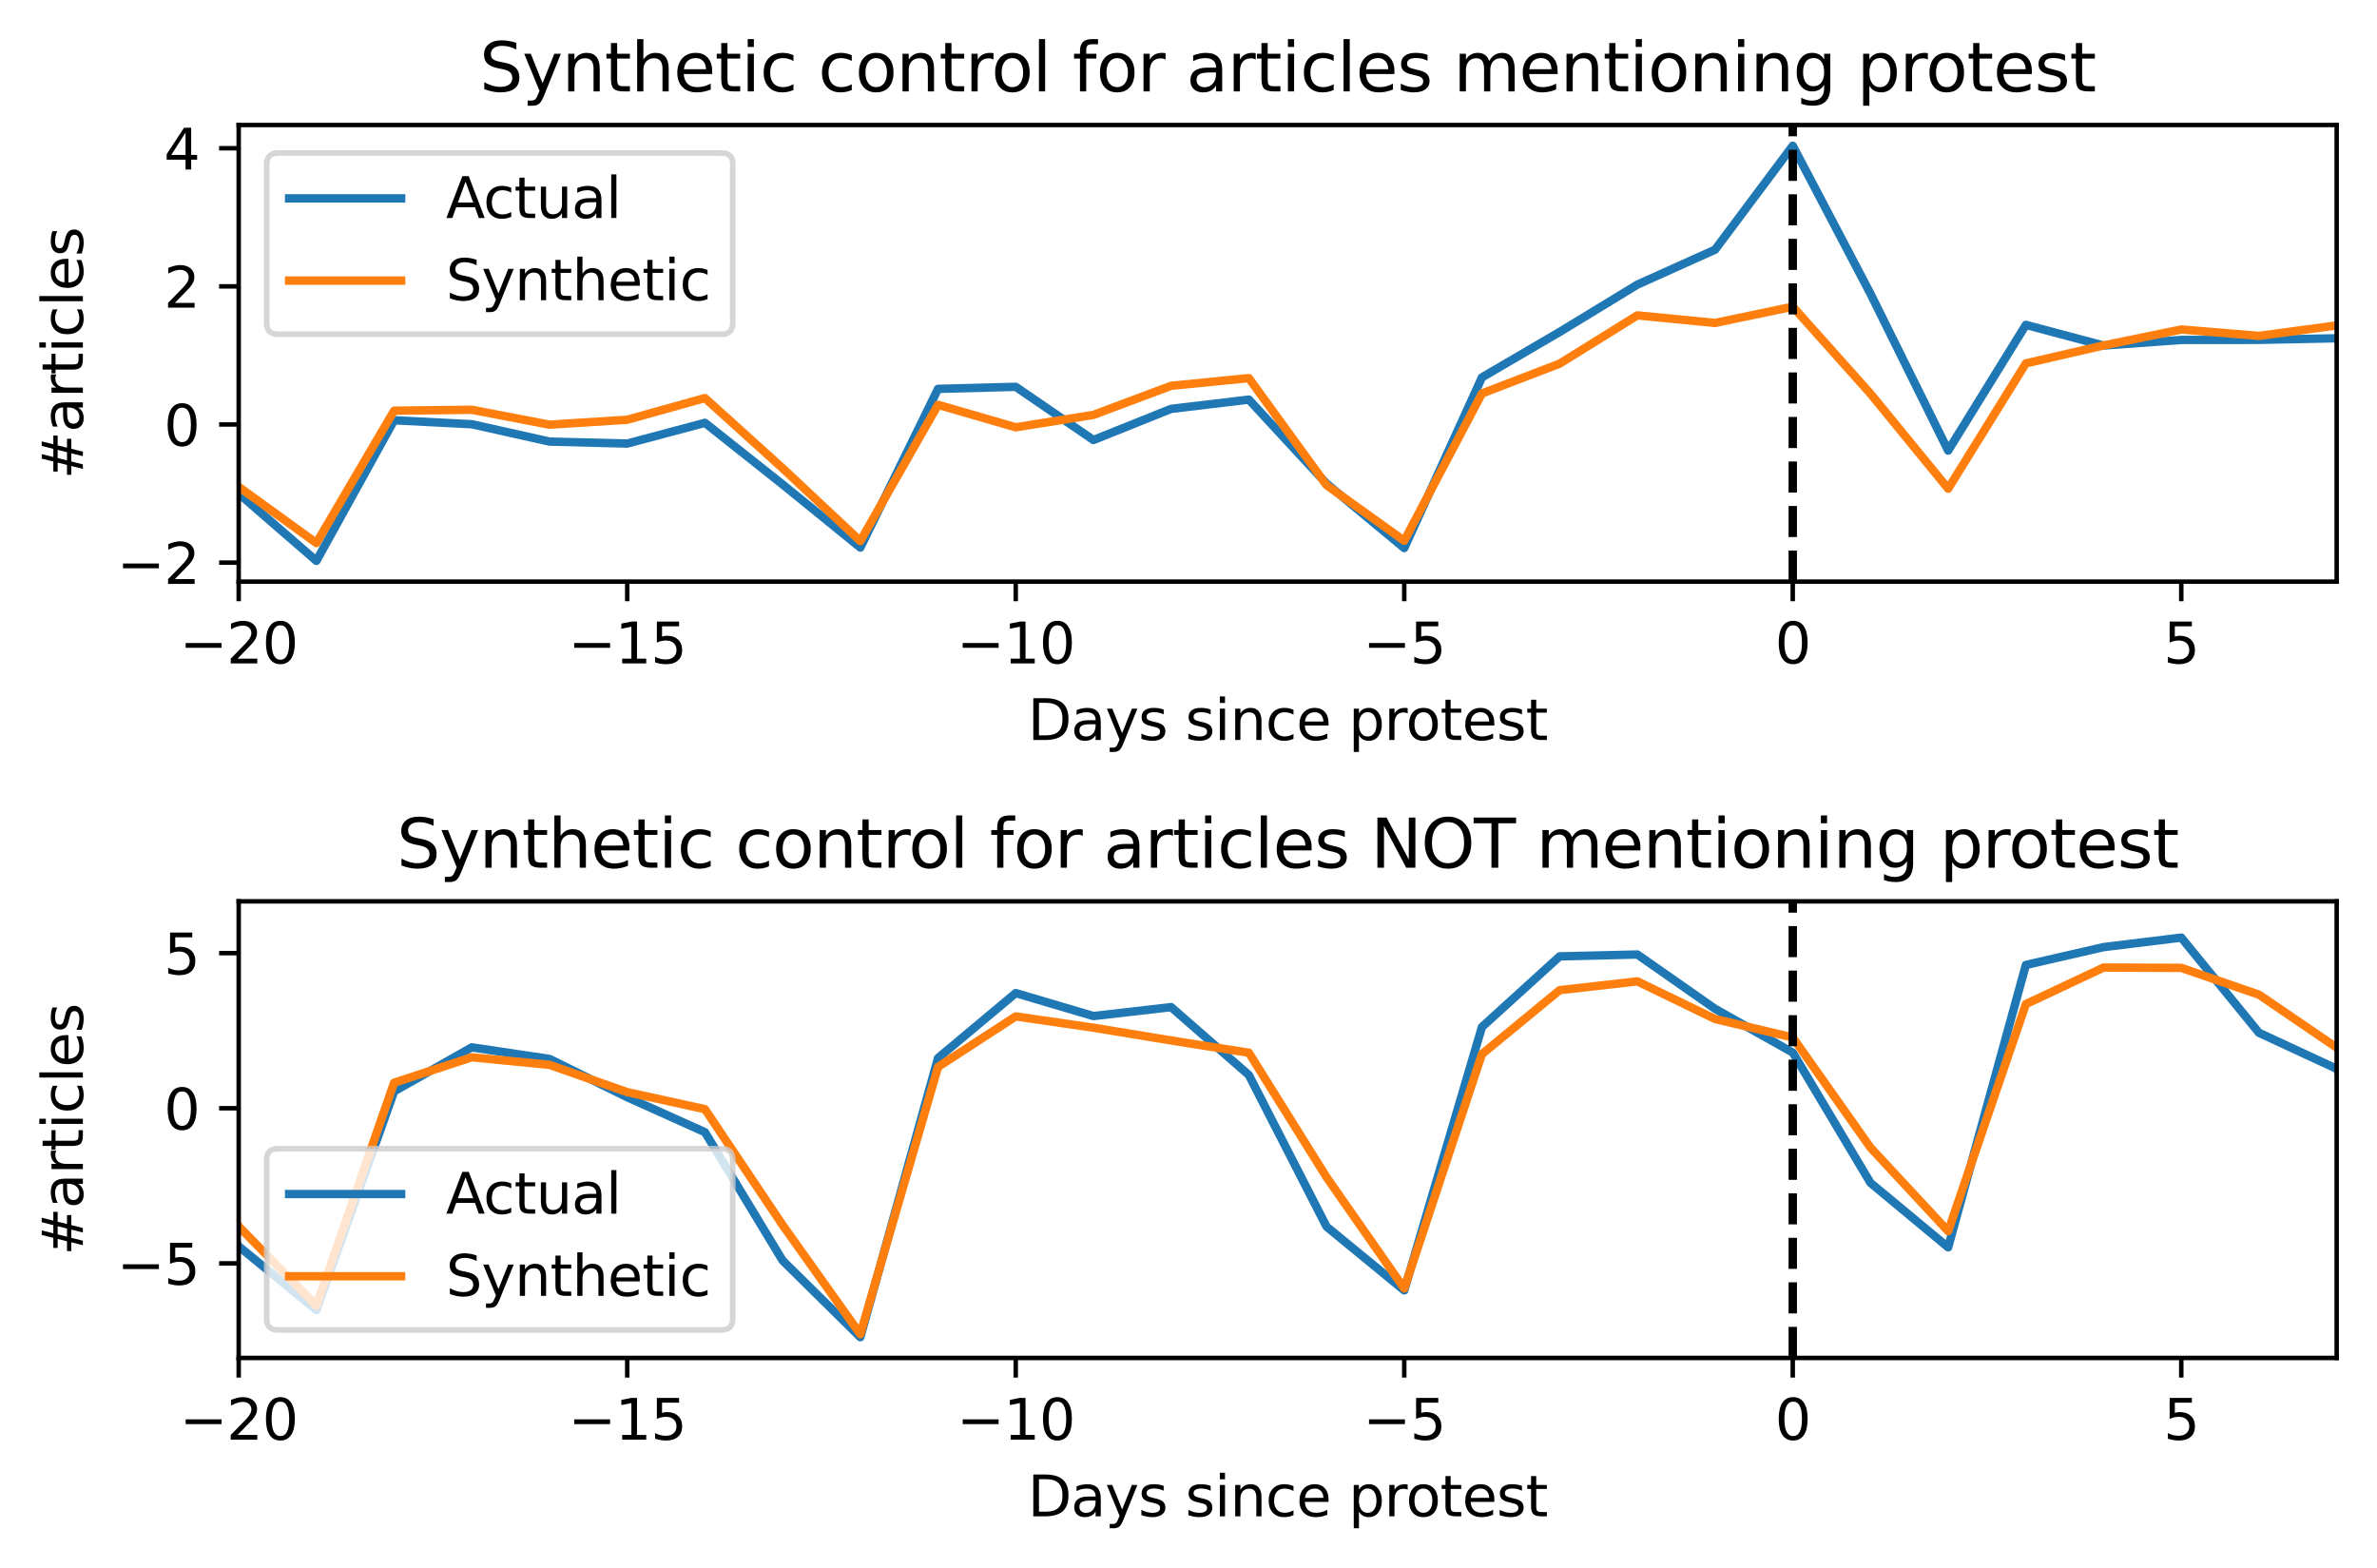 <?xml version="1.0" encoding="utf-8" standalone="no"?>
<!DOCTYPE svg PUBLIC "-//W3C//DTD SVG 1.1//EN"
  "http://www.w3.org/Graphics/SVG/1.1/DTD/svg11.dtd">
<svg xmlns:xlink="http://www.w3.org/1999/xlink" width="424.41pt" height="279.994pt" viewBox="0 0 424.41 279.994" xmlns="http://www.w3.org/2000/svg" version="1.1">
 <defs>
  <style type="text/css">*{stroke-linejoin: round; stroke-linecap: butt}</style>
 </defs>
 <g id="figure_1">
  <g id="patch_1">
   <path d="M 0 279.994
L 424.41 279.994
L 424.41 0
L 0 0
z
" style="fill: #ffffff"/>
  </g>
  <g id="axes_1">
   <g id="patch_2">
    <path d="M 42.62 103.838
L 417.21 103.838
L 417.21 22.318
L 42.62 22.318
z
" style="fill: #ffffff"/>
   </g>
   <g id="matplotlib.axis_1">
    <g id="xtick_1">
     <g id="line2d_1">
      <defs>
       <path id="m6a2025629a" d="M 0 0
L 0 3.5
" style="stroke: #000000; stroke-width: 0.8"/>
      </defs>
      <g>
       <use xlink:href="#m6a2025629a" x="42.62" y="103.838" style="stroke: #000000; stroke-width: 0.8"/>
      </g>
     </g>
     <g id="text_1">
      <!-- −20 -->
      <g transform="translate(32.068 118.437) scale(0.1 -0.1)">
       <defs>
        <path id="DejaVuSans-2212" d="M 678 2272
L 4684 2272
L 4684 1741
L 678 1741
L 678 2272
z
" transform="scale(0.016)"/>
        <path id="DejaVuSans-32" d="M 1228 531
L 3431 531
L 3431 0
L 469 0
L 469 531
Q 828 903 1448 1529
Q 2069 2156 2228 2338
Q 2531 2678 2651 2914
Q 2772 3150 2772 3378
Q 2772 3750 2511 3984
Q 2250 4219 1831 4219
Q 1534 4219 1204 4116
Q 875 4013 500 3803
L 500 4441
Q 881 4594 1212 4672
Q 1544 4750 1819 4750
Q 2544 4750 2975 4387
Q 3406 4025 3406 3419
Q 3406 3131 3298 2873
Q 3191 2616 2906 2266
Q 2828 2175 2409 1742
Q 1991 1309 1228 531
z
" transform="scale(0.016)"/>
        <path id="DejaVuSans-30" d="M 2034 4250
Q 1547 4250 1301 3770
Q 1056 3291 1056 2328
Q 1056 1369 1301 889
Q 1547 409 2034 409
Q 2525 409 2770 889
Q 3016 1369 3016 2328
Q 3016 3291 2770 3770
Q 2525 4250 2034 4250
z
M 2034 4750
Q 2819 4750 3233 4129
Q 3647 3509 3647 2328
Q 3647 1150 3233 529
Q 2819 -91 2034 -91
Q 1250 -91 836 529
Q 422 1150 422 2328
Q 422 3509 836 4129
Q 1250 4750 2034 4750
z
" transform="scale(0.016)"/>
       </defs>
       <use xlink:href="#DejaVuSans-2212"/>
       <use xlink:href="#DejaVuSans-32" x="83.789"/>
       <use xlink:href="#DejaVuSans-30" x="147.412"/>
      </g>
     </g>
    </g>
    <g id="xtick_2">
     <g id="line2d_2">
      <g>
       <use xlink:href="#m6a2025629a" x="111.989" y="103.838" style="stroke: #000000; stroke-width: 0.8"/>
      </g>
     </g>
     <g id="text_2">
      <!-- −15 -->
      <g transform="translate(101.436 118.437) scale(0.1 -0.1)">
       <defs>
        <path id="DejaVuSans-31" d="M 794 531
L 1825 531
L 1825 4091
L 703 3866
L 703 4441
L 1819 4666
L 2450 4666
L 2450 531
L 3481 531
L 3481 0
L 794 0
L 794 531
z
" transform="scale(0.016)"/>
        <path id="DejaVuSans-35" d="M 691 4666
L 3169 4666
L 3169 4134
L 1269 4134
L 1269 2991
Q 1406 3038 1543 3061
Q 1681 3084 1819 3084
Q 2600 3084 3056 2656
Q 3513 2228 3513 1497
Q 3513 744 3044 326
Q 2575 -91 1722 -91
Q 1428 -91 1123 -41
Q 819 9 494 109
L 494 744
Q 775 591 1075 516
Q 1375 441 1709 441
Q 2250 441 2565 725
Q 2881 1009 2881 1497
Q 2881 1984 2565 2268
Q 2250 2553 1709 2553
Q 1456 2553 1204 2497
Q 953 2441 691 2322
L 691 4666
z
" transform="scale(0.016)"/>
       </defs>
       <use xlink:href="#DejaVuSans-2212"/>
       <use xlink:href="#DejaVuSans-31" x="83.789"/>
       <use xlink:href="#DejaVuSans-35" x="147.412"/>
      </g>
     </g>
    </g>
    <g id="xtick_3">
     <g id="line2d_3">
      <g>
       <use xlink:href="#m6a2025629a" x="181.357" y="103.838" style="stroke: #000000; stroke-width: 0.8"/>
      </g>
     </g>
     <g id="text_3">
      <!-- −10 -->
      <g transform="translate(170.805 118.437) scale(0.1 -0.1)">
       <use xlink:href="#DejaVuSans-2212"/>
       <use xlink:href="#DejaVuSans-31" x="83.789"/>
       <use xlink:href="#DejaVuSans-30" x="147.412"/>
      </g>
     </g>
    </g>
    <g id="xtick_4">
     <g id="line2d_4">
      <g>
       <use xlink:href="#m6a2025629a" x="250.726" y="103.838" style="stroke: #000000; stroke-width: 0.8"/>
      </g>
     </g>
     <g id="text_4">
      <!-- −5 -->
      <g transform="translate(243.355 118.437) scale(0.1 -0.1)">
       <use xlink:href="#DejaVuSans-2212"/>
       <use xlink:href="#DejaVuSans-35" x="83.789"/>
      </g>
     </g>
    </g>
    <g id="xtick_5">
     <g id="line2d_5">
      <g>
       <use xlink:href="#m6a2025629a" x="320.094" y="103.838" style="stroke: #000000; stroke-width: 0.8"/>
      </g>
     </g>
     <g id="text_5">
      <!-- 0 -->
      <g transform="translate(316.913 118.437) scale(0.1 -0.1)">
       <use xlink:href="#DejaVuSans-30"/>
      </g>
     </g>
    </g>
    <g id="xtick_6">
     <g id="line2d_6">
      <g>
       <use xlink:href="#m6a2025629a" x="389.463" y="103.838" style="stroke: #000000; stroke-width: 0.8"/>
      </g>
     </g>
     <g id="text_6">
      <!-- 5 -->
      <g transform="translate(386.282 118.437) scale(0.1 -0.1)">
       <use xlink:href="#DejaVuSans-35"/>
      </g>
     </g>
    </g>
    <g id="text_7">
     <!-- Days since protest -->
     <g transform="translate(183.493 132.115) scale(0.1 -0.1)">
      <defs>
       <path id="DejaVuSans-44" d="M 1259 4147
L 1259 519
L 2022 519
Q 2988 519 3436 956
Q 3884 1394 3884 2338
Q 3884 3275 3436 3711
Q 2988 4147 2022 4147
L 1259 4147
z
M 628 4666
L 1925 4666
Q 3281 4666 3915 4102
Q 4550 3538 4550 2338
Q 4550 1131 3912 565
Q 3275 0 1925 0
L 628 0
L 628 4666
z
" transform="scale(0.016)"/>
       <path id="DejaVuSans-61" d="M 2194 1759
Q 1497 1759 1228 1600
Q 959 1441 959 1056
Q 959 750 1161 570
Q 1363 391 1709 391
Q 2188 391 2477 730
Q 2766 1069 2766 1631
L 2766 1759
L 2194 1759
z
M 3341 1997
L 3341 0
L 2766 0
L 2766 531
Q 2569 213 2275 61
Q 1981 -91 1556 -91
Q 1019 -91 701 211
Q 384 513 384 1019
Q 384 1609 779 1909
Q 1175 2209 1959 2209
L 2766 2209
L 2766 2266
Q 2766 2663 2505 2880
Q 2244 3097 1772 3097
Q 1472 3097 1187 3025
Q 903 2953 641 2809
L 641 3341
Q 956 3463 1253 3523
Q 1550 3584 1831 3584
Q 2591 3584 2966 3190
Q 3341 2797 3341 1997
z
" transform="scale(0.016)"/>
       <path id="DejaVuSans-79" d="M 2059 -325
Q 1816 -950 1584 -1140
Q 1353 -1331 966 -1331
L 506 -1331
L 506 -850
L 844 -850
Q 1081 -850 1212 -737
Q 1344 -625 1503 -206
L 1606 56
L 191 3500
L 800 3500
L 1894 763
L 2988 3500
L 3597 3500
L 2059 -325
z
" transform="scale(0.016)"/>
       <path id="DejaVuSans-73" d="M 2834 3397
L 2834 2853
Q 2591 2978 2328 3040
Q 2066 3103 1784 3103
Q 1356 3103 1142 2972
Q 928 2841 928 2578
Q 928 2378 1081 2264
Q 1234 2150 1697 2047
L 1894 2003
Q 2506 1872 2764 1633
Q 3022 1394 3022 966
Q 3022 478 2636 193
Q 2250 -91 1575 -91
Q 1294 -91 989 -36
Q 684 19 347 128
L 347 722
Q 666 556 975 473
Q 1284 391 1588 391
Q 1994 391 2212 530
Q 2431 669 2431 922
Q 2431 1156 2273 1281
Q 2116 1406 1581 1522
L 1381 1569
Q 847 1681 609 1914
Q 372 2147 372 2553
Q 372 3047 722 3315
Q 1072 3584 1716 3584
Q 2034 3584 2315 3537
Q 2597 3491 2834 3397
z
" transform="scale(0.016)"/>
       <path id="DejaVuSans-20" transform="scale(0.016)"/>
       <path id="DejaVuSans-69" d="M 603 3500
L 1178 3500
L 1178 0
L 603 0
L 603 3500
z
M 603 4863
L 1178 4863
L 1178 4134
L 603 4134
L 603 4863
z
" transform="scale(0.016)"/>
       <path id="DejaVuSans-6e" d="M 3513 2113
L 3513 0
L 2938 0
L 2938 2094
Q 2938 2591 2744 2837
Q 2550 3084 2163 3084
Q 1697 3084 1428 2787
Q 1159 2491 1159 1978
L 1159 0
L 581 0
L 581 3500
L 1159 3500
L 1159 2956
Q 1366 3272 1645 3428
Q 1925 3584 2291 3584
Q 2894 3584 3203 3211
Q 3513 2838 3513 2113
z
" transform="scale(0.016)"/>
       <path id="DejaVuSans-63" d="M 3122 3366
L 3122 2828
Q 2878 2963 2633 3030
Q 2388 3097 2138 3097
Q 1578 3097 1268 2742
Q 959 2388 959 1747
Q 959 1106 1268 751
Q 1578 397 2138 397
Q 2388 397 2633 464
Q 2878 531 3122 666
L 3122 134
Q 2881 22 2623 -34
Q 2366 -91 2075 -91
Q 1284 -91 818 406
Q 353 903 353 1747
Q 353 2603 823 3093
Q 1294 3584 2113 3584
Q 2378 3584 2631 3529
Q 2884 3475 3122 3366
z
" transform="scale(0.016)"/>
       <path id="DejaVuSans-65" d="M 3597 1894
L 3597 1613
L 953 1613
Q 991 1019 1311 708
Q 1631 397 2203 397
Q 2534 397 2845 478
Q 3156 559 3463 722
L 3463 178
Q 3153 47 2828 -22
Q 2503 -91 2169 -91
Q 1331 -91 842 396
Q 353 884 353 1716
Q 353 2575 817 3079
Q 1281 3584 2069 3584
Q 2775 3584 3186 3129
Q 3597 2675 3597 1894
z
M 3022 2063
Q 3016 2534 2758 2815
Q 2500 3097 2075 3097
Q 1594 3097 1305 2825
Q 1016 2553 972 2059
L 3022 2063
z
" transform="scale(0.016)"/>
       <path id="DejaVuSans-70" d="M 1159 525
L 1159 -1331
L 581 -1331
L 581 3500
L 1159 3500
L 1159 2969
Q 1341 3281 1617 3432
Q 1894 3584 2278 3584
Q 2916 3584 3314 3078
Q 3713 2572 3713 1747
Q 3713 922 3314 415
Q 2916 -91 2278 -91
Q 1894 -91 1617 61
Q 1341 213 1159 525
z
M 3116 1747
Q 3116 2381 2855 2742
Q 2594 3103 2138 3103
Q 1681 3103 1420 2742
Q 1159 2381 1159 1747
Q 1159 1113 1420 752
Q 1681 391 2138 391
Q 2594 391 2855 752
Q 3116 1113 3116 1747
z
" transform="scale(0.016)"/>
       <path id="DejaVuSans-72" d="M 2631 2963
Q 2534 3019 2420 3045
Q 2306 3072 2169 3072
Q 1681 3072 1420 2755
Q 1159 2438 1159 1844
L 1159 0
L 581 0
L 581 3500
L 1159 3500
L 1159 2956
Q 1341 3275 1631 3429
Q 1922 3584 2338 3584
Q 2397 3584 2469 3576
Q 2541 3569 2628 3553
L 2631 2963
z
" transform="scale(0.016)"/>
       <path id="DejaVuSans-6f" d="M 1959 3097
Q 1497 3097 1228 2736
Q 959 2375 959 1747
Q 959 1119 1226 758
Q 1494 397 1959 397
Q 2419 397 2687 759
Q 2956 1122 2956 1747
Q 2956 2369 2687 2733
Q 2419 3097 1959 3097
z
M 1959 3584
Q 2709 3584 3137 3096
Q 3566 2609 3566 1747
Q 3566 888 3137 398
Q 2709 -91 1959 -91
Q 1206 -91 779 398
Q 353 888 353 1747
Q 353 2609 779 3096
Q 1206 3584 1959 3584
z
" transform="scale(0.016)"/>
       <path id="DejaVuSans-74" d="M 1172 4494
L 1172 3500
L 2356 3500
L 2356 3053
L 1172 3053
L 1172 1153
Q 1172 725 1289 603
Q 1406 481 1766 481
L 2356 481
L 2356 0
L 1766 0
Q 1100 0 847 248
Q 594 497 594 1153
L 594 3053
L 172 3053
L 172 3500
L 594 3500
L 594 4494
L 1172 4494
z
" transform="scale(0.016)"/>
      </defs>
      <use xlink:href="#DejaVuSans-44"/>
      <use xlink:href="#DejaVuSans-61" x="77.002"/>
      <use xlink:href="#DejaVuSans-79" x="138.281"/>
      <use xlink:href="#DejaVuSans-73" x="197.461"/>
      <use xlink:href="#DejaVuSans-20" x="249.561"/>
      <use xlink:href="#DejaVuSans-73" x="281.348"/>
      <use xlink:href="#DejaVuSans-69" x="333.447"/>
      <use xlink:href="#DejaVuSans-6e" x="361.23"/>
      <use xlink:href="#DejaVuSans-63" x="424.609"/>
      <use xlink:href="#DejaVuSans-65" x="479.59"/>
      <use xlink:href="#DejaVuSans-20" x="541.113"/>
      <use xlink:href="#DejaVuSans-70" x="572.9"/>
      <use xlink:href="#DejaVuSans-72" x="636.377"/>
      <use xlink:href="#DejaVuSans-6f" x="675.24"/>
      <use xlink:href="#DejaVuSans-74" x="736.422"/>
      <use xlink:href="#DejaVuSans-65" x="775.631"/>
      <use xlink:href="#DejaVuSans-73" x="837.154"/>
      <use xlink:href="#DejaVuSans-74" x="889.254"/>
     </g>
    </g>
   </g>
   <g id="matplotlib.axis_2">
    <g id="ytick_1">
     <g id="line2d_7">
      <defs>
       <path id="m36142879fa" d="M 0 0
L -3.5 0
" style="stroke: #000000; stroke-width: 0.8"/>
      </defs>
      <g>
       <use xlink:href="#m36142879fa" x="42.62" y="100.442" style="stroke: #000000; stroke-width: 0.8"/>
      </g>
     </g>
     <g id="text_8">
      <!-- −2 -->
      <g transform="translate(20.878 104.241) scale(0.1 -0.1)">
       <use xlink:href="#DejaVuSans-2212"/>
       <use xlink:href="#DejaVuSans-32" x="83.789"/>
      </g>
     </g>
    </g>
    <g id="ytick_2">
     <g id="line2d_8">
      <g>
       <use xlink:href="#m36142879fa" x="42.62" y="75.783" style="stroke: #000000; stroke-width: 0.8"/>
      </g>
     </g>
     <g id="text_9">
      <!-- 0 -->
      <g transform="translate(29.258 79.582) scale(0.1 -0.1)">
       <use xlink:href="#DejaVuSans-30"/>
      </g>
     </g>
    </g>
    <g id="ytick_3">
     <g id="line2d_9">
      <g>
       <use xlink:href="#m36142879fa" x="42.62" y="51.124" style="stroke: #000000; stroke-width: 0.8"/>
      </g>
     </g>
     <g id="text_10">
      <!-- 2 -->
      <g transform="translate(29.258 54.923) scale(0.1 -0.1)">
       <use xlink:href="#DejaVuSans-32"/>
      </g>
     </g>
    </g>
    <g id="ytick_4">
     <g id="line2d_10">
      <g>
       <use xlink:href="#m36142879fa" x="42.62" y="26.465" style="stroke: #000000; stroke-width: 0.8"/>
      </g>
     </g>
     <g id="text_11">
      <!-- 4 -->
      <g transform="translate(29.258 30.265) scale(0.1 -0.1)">
       <defs>
        <path id="DejaVuSans-34" d="M 2419 4116
L 825 1625
L 2419 1625
L 2419 4116
z
M 2253 4666
L 3047 4666
L 3047 1625
L 3713 1625
L 3713 1100
L 3047 1100
L 3047 0
L 2419 0
L 2419 1100
L 313 1100
L 313 1709
L 2253 4666
z
" transform="scale(0.016)"/>
       </defs>
       <use xlink:href="#DejaVuSans-34"/>
      </g>
     </g>
    </g>
    <g id="text_12">
     <!-- #articles -->
     <g transform="translate(14.798 85.556) rotate(-90) scale(0.1 -0.1)">
      <defs>
       <path id="DejaVuSans-23" d="M 3272 2816
L 2363 2816
L 2100 1772
L 3016 1772
L 3272 2816
z
M 2803 4594
L 2478 3297
L 3391 3297
L 3719 4594
L 4219 4594
L 3897 3297
L 4872 3297
L 4872 2816
L 3775 2816
L 3519 1772
L 4513 1772
L 4513 1294
L 3397 1294
L 3072 0
L 2572 0
L 2894 1294
L 1978 1294
L 1656 0
L 1153 0
L 1478 1294
L 494 1294
L 494 1772
L 1594 1772
L 1856 2816
L 850 2816
L 850 3297
L 1978 3297
L 2297 4594
L 2803 4594
z
" transform="scale(0.016)"/>
       <path id="DejaVuSans-6c" d="M 603 4863
L 1178 4863
L 1178 0
L 603 0
L 603 4863
z
" transform="scale(0.016)"/>
      </defs>
      <use xlink:href="#DejaVuSans-23"/>
      <use xlink:href="#DejaVuSans-61" x="83.789"/>
      <use xlink:href="#DejaVuSans-72" x="145.068"/>
      <use xlink:href="#DejaVuSans-74" x="186.182"/>
      <use xlink:href="#DejaVuSans-69" x="225.391"/>
      <use xlink:href="#DejaVuSans-63" x="253.174"/>
      <use xlink:href="#DejaVuSans-6c" x="308.154"/>
      <use xlink:href="#DejaVuSans-65" x="335.938"/>
      <use xlink:href="#DejaVuSans-73" x="397.461"/>
     </g>
    </g>
   </g>
   <g id="line2d_11">
    <path d="M 14.873 70.681
L 28.747 72.156
L 42.62 88.113
L 56.494 100.133
L 70.368 75.031
L 84.241 75.739
L 98.115 78.836
L 111.989 79.19
L 125.863 75.489
L 139.736 86.491
L 153.61 97.758
L 167.484 69.427
L 181.357 69.058
L 195.231 78.556
L 209.105 72.996
L 222.978 71.344
L 236.852 86.343
L 250.726 97.847
L 264.6 67.377
L 278.473 59.266
L 292.347 50.815
L 306.221 44.577
L 320.094 26.024
L 333.968 52.434
L 347.842 80.445
L 361.715 58.001
L 375.589 61.692
L 389.463 60.688
L 403.337 60.674
L 417.21 60.393
L 425.41 72.122
" clip-path="url(#p51455f4c3a)" style="fill: none; stroke: #1f77b4; stroke-width: 1.5; stroke-linecap: square"/>
   </g>
   <g id="line2d_12">
    <path d="M 14.873 71.682
L 28.747 71.861
L 42.62 86.92
L 56.494 96.955
L 70.368 73.325
L 84.241 73.158
L 98.115 75.821
L 111.989 74.939
L 125.863 71.066
L 139.736 83.593
L 153.61 96.604
L 167.484 72.272
L 181.357 76.286
L 195.231 74.074
L 209.105 68.876
L 222.978 67.506
L 236.852 86.615
L 250.726 96.543
L 264.6 70.246
L 278.473 64.921
L 292.347 56.307
L 306.221 57.654
L 320.094 54.757
L 333.968 70.281
L 347.842 87.243
L 361.715 64.876
L 375.589 61.672
L 389.463 58.825
L 403.337 59.968
L 417.21 58.097
L 425.41 69.115
" clip-path="url(#p51455f4c3a)" style="fill: none; stroke: #ff7f0e; stroke-width: 1.5; stroke-linecap: square"/>
   </g>
   <g id="line2d_13">
    <path d="M 320.094 103.838
L 320.094 22.318
" clip-path="url(#p51455f4c3a)" style="fill: none; stroke-dasharray: 5.55,2.4; stroke-dashoffset: 0; stroke: #000000; stroke-width: 1.5"/>
   </g>
   <g id="patch_3">
    <path d="M 42.62 103.838
L 42.62 22.318
" style="fill: none; stroke: #000000; stroke-width: 0.8; stroke-linejoin: miter; stroke-linecap: square"/>
   </g>
   <g id="patch_4">
    <path d="M 417.21 103.838
L 417.21 22.318
" style="fill: none; stroke: #000000; stroke-width: 0.8; stroke-linejoin: miter; stroke-linecap: square"/>
   </g>
   <g id="patch_5">
    <path d="M 42.62 103.838
L 417.21 103.838
" style="fill: none; stroke: #000000; stroke-width: 0.8; stroke-linejoin: miter; stroke-linecap: square"/>
   </g>
   <g id="patch_6">
    <path d="M 42.62 22.318
L 417.21 22.318
" style="fill: none; stroke: #000000; stroke-width: 0.8; stroke-linejoin: miter; stroke-linecap: square"/>
   </g>
   <g id="text_13">
    <!-- Synthetic control for articles mentioning protest -->
    <g transform="translate(85.619 16.318) scale(0.12 -0.12)">
     <defs>
      <path id="DejaVuSans-53" d="M 3425 4513
L 3425 3897
Q 3066 4069 2747 4153
Q 2428 4238 2131 4238
Q 1616 4238 1336 4038
Q 1056 3838 1056 3469
Q 1056 3159 1242 3001
Q 1428 2844 1947 2747
L 2328 2669
Q 3034 2534 3370 2195
Q 3706 1856 3706 1288
Q 3706 609 3251 259
Q 2797 -91 1919 -91
Q 1588 -91 1214 -16
Q 841 59 441 206
L 441 856
Q 825 641 1194 531
Q 1563 422 1919 422
Q 2459 422 2753 634
Q 3047 847 3047 1241
Q 3047 1584 2836 1778
Q 2625 1972 2144 2069
L 1759 2144
Q 1053 2284 737 2584
Q 422 2884 422 3419
Q 422 4038 858 4394
Q 1294 4750 2059 4750
Q 2388 4750 2728 4690
Q 3069 4631 3425 4513
z
" transform="scale(0.016)"/>
      <path id="DejaVuSans-68" d="M 3513 2113
L 3513 0
L 2938 0
L 2938 2094
Q 2938 2591 2744 2837
Q 2550 3084 2163 3084
Q 1697 3084 1428 2787
Q 1159 2491 1159 1978
L 1159 0
L 581 0
L 581 4863
L 1159 4863
L 1159 2956
Q 1366 3272 1645 3428
Q 1925 3584 2291 3584
Q 2894 3584 3203 3211
Q 3513 2838 3513 2113
z
" transform="scale(0.016)"/>
      <path id="DejaVuSans-66" d="M 2375 4863
L 2375 4384
L 1825 4384
Q 1516 4384 1395 4259
Q 1275 4134 1275 3809
L 1275 3500
L 2222 3500
L 2222 3053
L 1275 3053
L 1275 0
L 697 0
L 697 3053
L 147 3053
L 147 3500
L 697 3500
L 697 3744
Q 697 4328 969 4595
Q 1241 4863 1831 4863
L 2375 4863
z
" transform="scale(0.016)"/>
      <path id="DejaVuSans-6d" d="M 3328 2828
Q 3544 3216 3844 3400
Q 4144 3584 4550 3584
Q 5097 3584 5394 3201
Q 5691 2819 5691 2113
L 5691 0
L 5113 0
L 5113 2094
Q 5113 2597 4934 2840
Q 4756 3084 4391 3084
Q 3944 3084 3684 2787
Q 3425 2491 3425 1978
L 3425 0
L 2847 0
L 2847 2094
Q 2847 2600 2669 2842
Q 2491 3084 2119 3084
Q 1678 3084 1418 2786
Q 1159 2488 1159 1978
L 1159 0
L 581 0
L 581 3500
L 1159 3500
L 1159 2956
Q 1356 3278 1631 3431
Q 1906 3584 2284 3584
Q 2666 3584 2933 3390
Q 3200 3197 3328 2828
z
" transform="scale(0.016)"/>
      <path id="DejaVuSans-67" d="M 2906 1791
Q 2906 2416 2648 2759
Q 2391 3103 1925 3103
Q 1463 3103 1205 2759
Q 947 2416 947 1791
Q 947 1169 1205 825
Q 1463 481 1925 481
Q 2391 481 2648 825
Q 2906 1169 2906 1791
z
M 3481 434
Q 3481 -459 3084 -895
Q 2688 -1331 1869 -1331
Q 1566 -1331 1297 -1286
Q 1028 -1241 775 -1147
L 775 -588
Q 1028 -725 1275 -790
Q 1522 -856 1778 -856
Q 2344 -856 2625 -561
Q 2906 -266 2906 331
L 2906 616
Q 2728 306 2450 153
Q 2172 0 1784 0
Q 1141 0 747 490
Q 353 981 353 1791
Q 353 2603 747 3093
Q 1141 3584 1784 3584
Q 2172 3584 2450 3431
Q 2728 3278 2906 2969
L 2906 3500
L 3481 3500
L 3481 434
z
" transform="scale(0.016)"/>
     </defs>
     <use xlink:href="#DejaVuSans-53"/>
     <use xlink:href="#DejaVuSans-79" x="63.477"/>
     <use xlink:href="#DejaVuSans-6e" x="122.656"/>
     <use xlink:href="#DejaVuSans-74" x="186.035"/>
     <use xlink:href="#DejaVuSans-68" x="225.244"/>
     <use xlink:href="#DejaVuSans-65" x="288.623"/>
     <use xlink:href="#DejaVuSans-74" x="350.146"/>
     <use xlink:href="#DejaVuSans-69" x="389.355"/>
     <use xlink:href="#DejaVuSans-63" x="417.139"/>
     <use xlink:href="#DejaVuSans-20" x="472.119"/>
     <use xlink:href="#DejaVuSans-63" x="503.906"/>
     <use xlink:href="#DejaVuSans-6f" x="558.887"/>
     <use xlink:href="#DejaVuSans-6e" x="620.068"/>
     <use xlink:href="#DejaVuSans-74" x="683.447"/>
     <use xlink:href="#DejaVuSans-72" x="722.656"/>
     <use xlink:href="#DejaVuSans-6f" x="761.52"/>
     <use xlink:href="#DejaVuSans-6c" x="822.701"/>
     <use xlink:href="#DejaVuSans-20" x="850.484"/>
     <use xlink:href="#DejaVuSans-66" x="882.271"/>
     <use xlink:href="#DejaVuSans-6f" x="917.477"/>
     <use xlink:href="#DejaVuSans-72" x="978.658"/>
     <use xlink:href="#DejaVuSans-20" x="1019.771"/>
     <use xlink:href="#DejaVuSans-61" x="1051.559"/>
     <use xlink:href="#DejaVuSans-72" x="1112.838"/>
     <use xlink:href="#DejaVuSans-74" x="1153.951"/>
     <use xlink:href="#DejaVuSans-69" x="1193.16"/>
     <use xlink:href="#DejaVuSans-63" x="1220.943"/>
     <use xlink:href="#DejaVuSans-6c" x="1275.924"/>
     <use xlink:href="#DejaVuSans-65" x="1303.707"/>
     <use xlink:href="#DejaVuSans-73" x="1365.23"/>
     <use xlink:href="#DejaVuSans-20" x="1417.33"/>
     <use xlink:href="#DejaVuSans-6d" x="1449.117"/>
     <use xlink:href="#DejaVuSans-65" x="1546.529"/>
     <use xlink:href="#DejaVuSans-6e" x="1608.053"/>
     <use xlink:href="#DejaVuSans-74" x="1671.432"/>
     <use xlink:href="#DejaVuSans-69" x="1710.641"/>
     <use xlink:href="#DejaVuSans-6f" x="1738.424"/>
     <use xlink:href="#DejaVuSans-6e" x="1799.605"/>
     <use xlink:href="#DejaVuSans-69" x="1862.984"/>
     <use xlink:href="#DejaVuSans-6e" x="1890.768"/>
     <use xlink:href="#DejaVuSans-67" x="1954.146"/>
     <use xlink:href="#DejaVuSans-20" x="2017.623"/>
     <use xlink:href="#DejaVuSans-70" x="2049.41"/>
     <use xlink:href="#DejaVuSans-72" x="2112.887"/>
     <use xlink:href="#DejaVuSans-6f" x="2151.75"/>
     <use xlink:href="#DejaVuSans-74" x="2212.932"/>
     <use xlink:href="#DejaVuSans-65" x="2252.141"/>
     <use xlink:href="#DejaVuSans-73" x="2313.664"/>
     <use xlink:href="#DejaVuSans-74" x="2365.764"/>
    </g>
   </g>
   <g id="legend_1">
    <g id="patch_7">
     <path d="M 49.62 59.674
L 128.833 59.674
Q 130.833 59.674 130.833 57.674
L 130.833 29.318
Q 130.833 27.318 128.833 27.318
L 49.62 27.318
Q 47.62 27.318 47.62 29.318
L 47.62 57.674
Q 47.62 59.674 49.62 59.674
z
" style="fill: #ffffff; opacity: 0.8; stroke: #cccccc; stroke-linejoin: miter"/>
    </g>
    <g id="line2d_14">
     <path d="M 51.62 35.417
L 61.62 35.417
L 71.62 35.417
" style="fill: none; stroke: #1f77b4; stroke-width: 1.5; stroke-linecap: square"/>
    </g>
    <g id="text_14">
     <!-- Actual -->
     <g transform="translate(79.62 38.917) scale(0.1 -0.1)">
      <defs>
       <path id="DejaVuSans-41" d="M 2188 4044
L 1331 1722
L 3047 1722
L 2188 4044
z
M 1831 4666
L 2547 4666
L 4325 0
L 3669 0
L 3244 1197
L 1141 1197
L 716 0
L 50 0
L 1831 4666
z
" transform="scale(0.016)"/>
       <path id="DejaVuSans-75" d="M 544 1381
L 544 3500
L 1119 3500
L 1119 1403
Q 1119 906 1312 657
Q 1506 409 1894 409
Q 2359 409 2629 706
Q 2900 1003 2900 1516
L 2900 3500
L 3475 3500
L 3475 0
L 2900 0
L 2900 538
Q 2691 219 2414 64
Q 2138 -91 1772 -91
Q 1169 -91 856 284
Q 544 659 544 1381
z
M 1991 3584
L 1991 3584
z
" transform="scale(0.016)"/>
      </defs>
      <use xlink:href="#DejaVuSans-41"/>
      <use xlink:href="#DejaVuSans-63" x="66.658"/>
      <use xlink:href="#DejaVuSans-74" x="121.639"/>
      <use xlink:href="#DejaVuSans-75" x="160.848"/>
      <use xlink:href="#DejaVuSans-61" x="224.227"/>
      <use xlink:href="#DejaVuSans-6c" x="285.506"/>
     </g>
    </g>
    <g id="line2d_15">
     <path d="M 51.62 50.095
L 61.62 50.095
L 71.62 50.095
" style="fill: none; stroke: #ff7f0e; stroke-width: 1.5; stroke-linecap: square"/>
    </g>
    <g id="text_15">
     <!-- Synthetic -->
     <g transform="translate(79.62 53.595) scale(0.1 -0.1)">
      <use xlink:href="#DejaVuSans-53"/>
      <use xlink:href="#DejaVuSans-79" x="63.477"/>
      <use xlink:href="#DejaVuSans-6e" x="122.656"/>
      <use xlink:href="#DejaVuSans-74" x="186.035"/>
      <use xlink:href="#DejaVuSans-68" x="225.244"/>
      <use xlink:href="#DejaVuSans-65" x="288.623"/>
      <use xlink:href="#DejaVuSans-74" x="350.146"/>
      <use xlink:href="#DejaVuSans-69" x="389.355"/>
      <use xlink:href="#DejaVuSans-63" x="417.139"/>
     </g>
    </g>
   </g>
  </g>
  <g id="axes_2">
   <g id="patch_8">
    <path d="M 42.62 242.438
L 417.21 242.438
L 417.21 160.918
L 42.62 160.918
z
" style="fill: #ffffff"/>
   </g>
   <g id="matplotlib.axis_3">
    <g id="xtick_7">
     <g id="line2d_16">
      <g>
       <use xlink:href="#m6a2025629a" x="42.62" y="242.438" style="stroke: #000000; stroke-width: 0.8"/>
      </g>
     </g>
     <g id="text_16">
      <!-- −20 -->
      <g transform="translate(32.068 257.037) scale(0.1 -0.1)">
       <use xlink:href="#DejaVuSans-2212"/>
       <use xlink:href="#DejaVuSans-32" x="83.789"/>
       <use xlink:href="#DejaVuSans-30" x="147.412"/>
      </g>
     </g>
    </g>
    <g id="xtick_8">
     <g id="line2d_17">
      <g>
       <use xlink:href="#m6a2025629a" x="111.989" y="242.438" style="stroke: #000000; stroke-width: 0.8"/>
      </g>
     </g>
     <g id="text_17">
      <!-- −15 -->
      <g transform="translate(101.436 257.037) scale(0.1 -0.1)">
       <use xlink:href="#DejaVuSans-2212"/>
       <use xlink:href="#DejaVuSans-31" x="83.789"/>
       <use xlink:href="#DejaVuSans-35" x="147.412"/>
      </g>
     </g>
    </g>
    <g id="xtick_9">
     <g id="line2d_18">
      <g>
       <use xlink:href="#m6a2025629a" x="181.357" y="242.438" style="stroke: #000000; stroke-width: 0.8"/>
      </g>
     </g>
     <g id="text_18">
      <!-- −10 -->
      <g transform="translate(170.805 257.037) scale(0.1 -0.1)">
       <use xlink:href="#DejaVuSans-2212"/>
       <use xlink:href="#DejaVuSans-31" x="83.789"/>
       <use xlink:href="#DejaVuSans-30" x="147.412"/>
      </g>
     </g>
    </g>
    <g id="xtick_10">
     <g id="line2d_19">
      <g>
       <use xlink:href="#m6a2025629a" x="250.726" y="242.438" style="stroke: #000000; stroke-width: 0.8"/>
      </g>
     </g>
     <g id="text_19">
      <!-- −5 -->
      <g transform="translate(243.355 257.037) scale(0.1 -0.1)">
       <use xlink:href="#DejaVuSans-2212"/>
       <use xlink:href="#DejaVuSans-35" x="83.789"/>
      </g>
     </g>
    </g>
    <g id="xtick_11">
     <g id="line2d_20">
      <g>
       <use xlink:href="#m6a2025629a" x="320.094" y="242.438" style="stroke: #000000; stroke-width: 0.8"/>
      </g>
     </g>
     <g id="text_20">
      <!-- 0 -->
      <g transform="translate(316.913 257.037) scale(0.1 -0.1)">
       <use xlink:href="#DejaVuSans-30"/>
      </g>
     </g>
    </g>
    <g id="xtick_12">
     <g id="line2d_21">
      <g>
       <use xlink:href="#m6a2025629a" x="389.463" y="242.438" style="stroke: #000000; stroke-width: 0.8"/>
      </g>
     </g>
     <g id="text_21">
      <!-- 5 -->
      <g transform="translate(386.282 257.037) scale(0.1 -0.1)">
       <use xlink:href="#DejaVuSans-35"/>
      </g>
     </g>
    </g>
    <g id="text_22">
     <!-- Days since protest -->
     <g transform="translate(183.493 270.715) scale(0.1 -0.1)">
      <use xlink:href="#DejaVuSans-44"/>
      <use xlink:href="#DejaVuSans-61" x="77.002"/>
      <use xlink:href="#DejaVuSans-79" x="138.281"/>
      <use xlink:href="#DejaVuSans-73" x="197.461"/>
      <use xlink:href="#DejaVuSans-20" x="249.561"/>
      <use xlink:href="#DejaVuSans-73" x="281.348"/>
      <use xlink:href="#DejaVuSans-69" x="333.447"/>
      <use xlink:href="#DejaVuSans-6e" x="361.23"/>
      <use xlink:href="#DejaVuSans-63" x="424.609"/>
      <use xlink:href="#DejaVuSans-65" x="479.59"/>
      <use xlink:href="#DejaVuSans-20" x="541.113"/>
      <use xlink:href="#DejaVuSans-70" x="572.9"/>
      <use xlink:href="#DejaVuSans-72" x="636.377"/>
      <use xlink:href="#DejaVuSans-6f" x="675.24"/>
      <use xlink:href="#DejaVuSans-74" x="736.422"/>
      <use xlink:href="#DejaVuSans-65" x="775.631"/>
      <use xlink:href="#DejaVuSans-73" x="837.154"/>
      <use xlink:href="#DejaVuSans-74" x="889.254"/>
     </g>
    </g>
   </g>
   <g id="matplotlib.axis_4">
    <g id="ytick_5">
     <g id="line2d_22">
      <g>
       <use xlink:href="#m36142879fa" x="42.62" y="225.553" style="stroke: #000000; stroke-width: 0.8"/>
      </g>
     </g>
     <g id="text_23">
      <!-- −5 -->
      <g transform="translate(20.878 229.352) scale(0.1 -0.1)">
       <use xlink:href="#DejaVuSans-2212"/>
       <use xlink:href="#DejaVuSans-35" x="83.789"/>
      </g>
     </g>
    </g>
    <g id="ytick_6">
     <g id="line2d_23">
      <g>
       <use xlink:href="#m36142879fa" x="42.62" y="197.858" style="stroke: #000000; stroke-width: 0.8"/>
      </g>
     </g>
     <g id="text_24">
      <!-- 0 -->
      <g transform="translate(29.258 201.657) scale(0.1 -0.1)">
       <use xlink:href="#DejaVuSans-30"/>
      </g>
     </g>
    </g>
    <g id="ytick_7">
     <g id="line2d_24">
      <g>
       <use xlink:href="#m36142879fa" x="42.62" y="170.163" style="stroke: #000000; stroke-width: 0.8"/>
      </g>
     </g>
     <g id="text_25">
      <!-- 5 -->
      <g transform="translate(29.258 173.962) scale(0.1 -0.1)">
       <use xlink:href="#DejaVuSans-35"/>
      </g>
     </g>
    </g>
    <g id="text_26">
     <!-- #articles -->
     <g transform="translate(14.798 224.156) rotate(-90) scale(0.1 -0.1)">
      <use xlink:href="#DejaVuSans-23"/>
      <use xlink:href="#DejaVuSans-61" x="83.789"/>
      <use xlink:href="#DejaVuSans-72" x="145.068"/>
      <use xlink:href="#DejaVuSans-74" x="186.182"/>
      <use xlink:href="#DejaVuSans-69" x="225.391"/>
      <use xlink:href="#DejaVuSans-63" x="253.174"/>
      <use xlink:href="#DejaVuSans-6c" x="308.154"/>
      <use xlink:href="#DejaVuSans-65" x="335.938"/>
      <use xlink:href="#DejaVuSans-73" x="397.461"/>
     </g>
    </g>
   </g>
   <g id="line2d_25">
    <path d="M 14.873 188.736
L 28.747 201.722
L 42.62 222.513
L 56.494 233.889
L 70.368 194.845
L 84.241 186.987
L 98.115 189.054
L 111.989 195.892
L 125.863 202.133
L 139.736 225.044
L 153.61 238.733
L 167.484 188.902
L 181.357 177.3
L 195.231 181.401
L 209.105 179.805
L 222.978 191.923
L 236.852 218.995
L 250.726 230.378
L 264.6 183.356
L 278.473 170.747
L 292.347 170.41
L 306.221 180.109
L 320.094 187.921
L 333.968 211.176
L 347.842 222.691
L 361.715 172.277
L 375.589 169.092
L 389.463 167.394
L 403.337 184.389
L 417.21 190.817
L 425.41 203.811
" clip-path="url(#p75e6d98b34)" style="fill: none; stroke: #1f77b4; stroke-width: 1.5; stroke-linecap: square"/>
   </g>
   <g id="line2d_26">
    <path d="M 14.873 192.762
L 28.747 194.524
L 42.62 218.959
L 56.494 233.089
L 70.368 193.305
L 84.241 188.758
L 98.115 190.11
L 111.989 194.981
L 125.863 198.024
L 139.736 218.718
L 153.61 238.206
L 167.484 190.48
L 181.357 181.461
L 195.231 183.481
L 209.105 185.759
L 222.978 187.946
L 236.852 210.167
L 250.726 230.038
L 264.6 188.195
L 278.473 176.779
L 292.347 175.204
L 306.221 181.926
L 320.094 185.225
L 333.968 204.884
L 347.842 219.814
L 361.715 179.267
L 375.589 172.739
L 389.463 172.797
L 403.337 177.584
L 417.21 187.035
L 425.41 197.747
" clip-path="url(#p75e6d98b34)" style="fill: none; stroke: #ff7f0e; stroke-width: 1.5; stroke-linecap: square"/>
   </g>
   <g id="line2d_27">
    <path d="M 320.094 242.438
L 320.094 160.918
" clip-path="url(#p75e6d98b34)" style="fill: none; stroke-dasharray: 5.55,2.4; stroke-dashoffset: 0; stroke: #000000; stroke-width: 1.5"/>
   </g>
   <g id="patch_9">
    <path d="M 42.62 242.438
L 42.62 160.918
" style="fill: none; stroke: #000000; stroke-width: 0.8; stroke-linejoin: miter; stroke-linecap: square"/>
   </g>
   <g id="patch_10">
    <path d="M 417.21 242.438
L 417.21 160.918
" style="fill: none; stroke: #000000; stroke-width: 0.8; stroke-linejoin: miter; stroke-linecap: square"/>
   </g>
   <g id="patch_11">
    <path d="M 42.62 242.438
L 417.21 242.438
" style="fill: none; stroke: #000000; stroke-width: 0.8; stroke-linejoin: miter; stroke-linecap: square"/>
   </g>
   <g id="patch_12">
    <path d="M 42.62 160.918
L 417.21 160.918
" style="fill: none; stroke: #000000; stroke-width: 0.8; stroke-linejoin: miter; stroke-linecap: square"/>
   </g>
   <g id="text_27">
    <!-- Synthetic control for articles NOT mentioning protest -->
    <g transform="translate(70.836 154.918) scale(0.12 -0.12)">
     <defs>
      <path id="DejaVuSans-4e" d="M 628 4666
L 1478 4666
L 3547 763
L 3547 4666
L 4159 4666
L 4159 0
L 3309 0
L 1241 3903
L 1241 0
L 628 0
L 628 4666
z
" transform="scale(0.016)"/>
      <path id="DejaVuSans-4f" d="M 2522 4238
Q 1834 4238 1429 3725
Q 1025 3213 1025 2328
Q 1025 1447 1429 934
Q 1834 422 2522 422
Q 3209 422 3611 934
Q 4013 1447 4013 2328
Q 4013 3213 3611 3725
Q 3209 4238 2522 4238
z
M 2522 4750
Q 3503 4750 4090 4092
Q 4678 3434 4678 2328
Q 4678 1225 4090 567
Q 3503 -91 2522 -91
Q 1538 -91 948 565
Q 359 1222 359 2328
Q 359 3434 948 4092
Q 1538 4750 2522 4750
z
" transform="scale(0.016)"/>
      <path id="DejaVuSans-54" d="M -19 4666
L 3928 4666
L 3928 4134
L 2272 4134
L 2272 0
L 1638 0
L 1638 4134
L -19 4134
L -19 4666
z
" transform="scale(0.016)"/>
     </defs>
     <use xlink:href="#DejaVuSans-53"/>
     <use xlink:href="#DejaVuSans-79" x="63.477"/>
     <use xlink:href="#DejaVuSans-6e" x="122.656"/>
     <use xlink:href="#DejaVuSans-74" x="186.035"/>
     <use xlink:href="#DejaVuSans-68" x="225.244"/>
     <use xlink:href="#DejaVuSans-65" x="288.623"/>
     <use xlink:href="#DejaVuSans-74" x="350.146"/>
     <use xlink:href="#DejaVuSans-69" x="389.355"/>
     <use xlink:href="#DejaVuSans-63" x="417.139"/>
     <use xlink:href="#DejaVuSans-20" x="472.119"/>
     <use xlink:href="#DejaVuSans-63" x="503.906"/>
     <use xlink:href="#DejaVuSans-6f" x="558.887"/>
     <use xlink:href="#DejaVuSans-6e" x="620.068"/>
     <use xlink:href="#DejaVuSans-74" x="683.447"/>
     <use xlink:href="#DejaVuSans-72" x="722.656"/>
     <use xlink:href="#DejaVuSans-6f" x="761.52"/>
     <use xlink:href="#DejaVuSans-6c" x="822.701"/>
     <use xlink:href="#DejaVuSans-20" x="850.484"/>
     <use xlink:href="#DejaVuSans-66" x="882.271"/>
     <use xlink:href="#DejaVuSans-6f" x="917.477"/>
     <use xlink:href="#DejaVuSans-72" x="978.658"/>
     <use xlink:href="#DejaVuSans-20" x="1019.771"/>
     <use xlink:href="#DejaVuSans-61" x="1051.559"/>
     <use xlink:href="#DejaVuSans-72" x="1112.838"/>
     <use xlink:href="#DejaVuSans-74" x="1153.951"/>
     <use xlink:href="#DejaVuSans-69" x="1193.16"/>
     <use xlink:href="#DejaVuSans-63" x="1220.943"/>
     <use xlink:href="#DejaVuSans-6c" x="1275.924"/>
     <use xlink:href="#DejaVuSans-65" x="1303.707"/>
     <use xlink:href="#DejaVuSans-73" x="1365.23"/>
     <use xlink:href="#DejaVuSans-20" x="1417.33"/>
     <use xlink:href="#DejaVuSans-4e" x="1449.117"/>
     <use xlink:href="#DejaVuSans-4f" x="1523.922"/>
     <use xlink:href="#DejaVuSans-54" x="1602.633"/>
     <use xlink:href="#DejaVuSans-20" x="1663.717"/>
     <use xlink:href="#DejaVuSans-6d" x="1695.504"/>
     <use xlink:href="#DejaVuSans-65" x="1792.916"/>
     <use xlink:href="#DejaVuSans-6e" x="1854.439"/>
     <use xlink:href="#DejaVuSans-74" x="1917.818"/>
     <use xlink:href="#DejaVuSans-69" x="1957.027"/>
     <use xlink:href="#DejaVuSans-6f" x="1984.811"/>
     <use xlink:href="#DejaVuSans-6e" x="2045.992"/>
     <use xlink:href="#DejaVuSans-69" x="2109.371"/>
     <use xlink:href="#DejaVuSans-6e" x="2137.154"/>
     <use xlink:href="#DejaVuSans-67" x="2200.533"/>
     <use xlink:href="#DejaVuSans-20" x="2264.01"/>
     <use xlink:href="#DejaVuSans-70" x="2295.797"/>
     <use xlink:href="#DejaVuSans-72" x="2359.273"/>
     <use xlink:href="#DejaVuSans-6f" x="2398.137"/>
     <use xlink:href="#DejaVuSans-74" x="2459.318"/>
     <use xlink:href="#DejaVuSans-65" x="2498.527"/>
     <use xlink:href="#DejaVuSans-73" x="2560.051"/>
     <use xlink:href="#DejaVuSans-74" x="2612.15"/>
    </g>
   </g>
   <g id="legend_2">
    <g id="patch_13">
     <path d="M 49.62 237.438
L 128.833 237.438
Q 130.833 237.438 130.833 235.438
L 130.833 207.082
Q 130.833 205.082 128.833 205.082
L 49.62 205.082
Q 47.62 205.082 47.62 207.082
L 47.62 235.438
Q 47.62 237.438 49.62 237.438
z
" style="fill: #ffffff; opacity: 0.8; stroke: #cccccc; stroke-linejoin: miter"/>
    </g>
    <g id="line2d_28">
     <path d="M 51.62 213.18
L 61.62 213.18
L 71.62 213.18
" style="fill: none; stroke: #1f77b4; stroke-width: 1.5; stroke-linecap: square"/>
    </g>
    <g id="text_28">
     <!-- Actual -->
     <g transform="translate(79.62 216.68) scale(0.1 -0.1)">
      <use xlink:href="#DejaVuSans-41"/>
      <use xlink:href="#DejaVuSans-63" x="66.658"/>
      <use xlink:href="#DejaVuSans-74" x="121.639"/>
      <use xlink:href="#DejaVuSans-75" x="160.848"/>
      <use xlink:href="#DejaVuSans-61" x="224.227"/>
      <use xlink:href="#DejaVuSans-6c" x="285.506"/>
     </g>
    </g>
    <g id="line2d_29">
     <path d="M 51.62 227.858
L 61.62 227.858
L 71.62 227.858
" style="fill: none; stroke: #ff7f0e; stroke-width: 1.5; stroke-linecap: square"/>
    </g>
    <g id="text_29">
     <!-- Synthetic -->
     <g transform="translate(79.62 231.358) scale(0.1 -0.1)">
      <use xlink:href="#DejaVuSans-53"/>
      <use xlink:href="#DejaVuSans-79" x="63.477"/>
      <use xlink:href="#DejaVuSans-6e" x="122.656"/>
      <use xlink:href="#DejaVuSans-74" x="186.035"/>
      <use xlink:href="#DejaVuSans-68" x="225.244"/>
      <use xlink:href="#DejaVuSans-65" x="288.623"/>
      <use xlink:href="#DejaVuSans-74" x="350.146"/>
      <use xlink:href="#DejaVuSans-69" x="389.355"/>
      <use xlink:href="#DejaVuSans-63" x="417.139"/>
     </g>
    </g>
   </g>
  </g>
 </g>
 <defs>
  <clipPath id="p51455f4c3a">
   <rect x="42.62" y="22.318" width="374.59" height="81.52"/>
  </clipPath>
  <clipPath id="p75e6d98b34">
   <rect x="42.62" y="160.918" width="374.59" height="81.52"/>
  </clipPath>
 </defs>
</svg>
